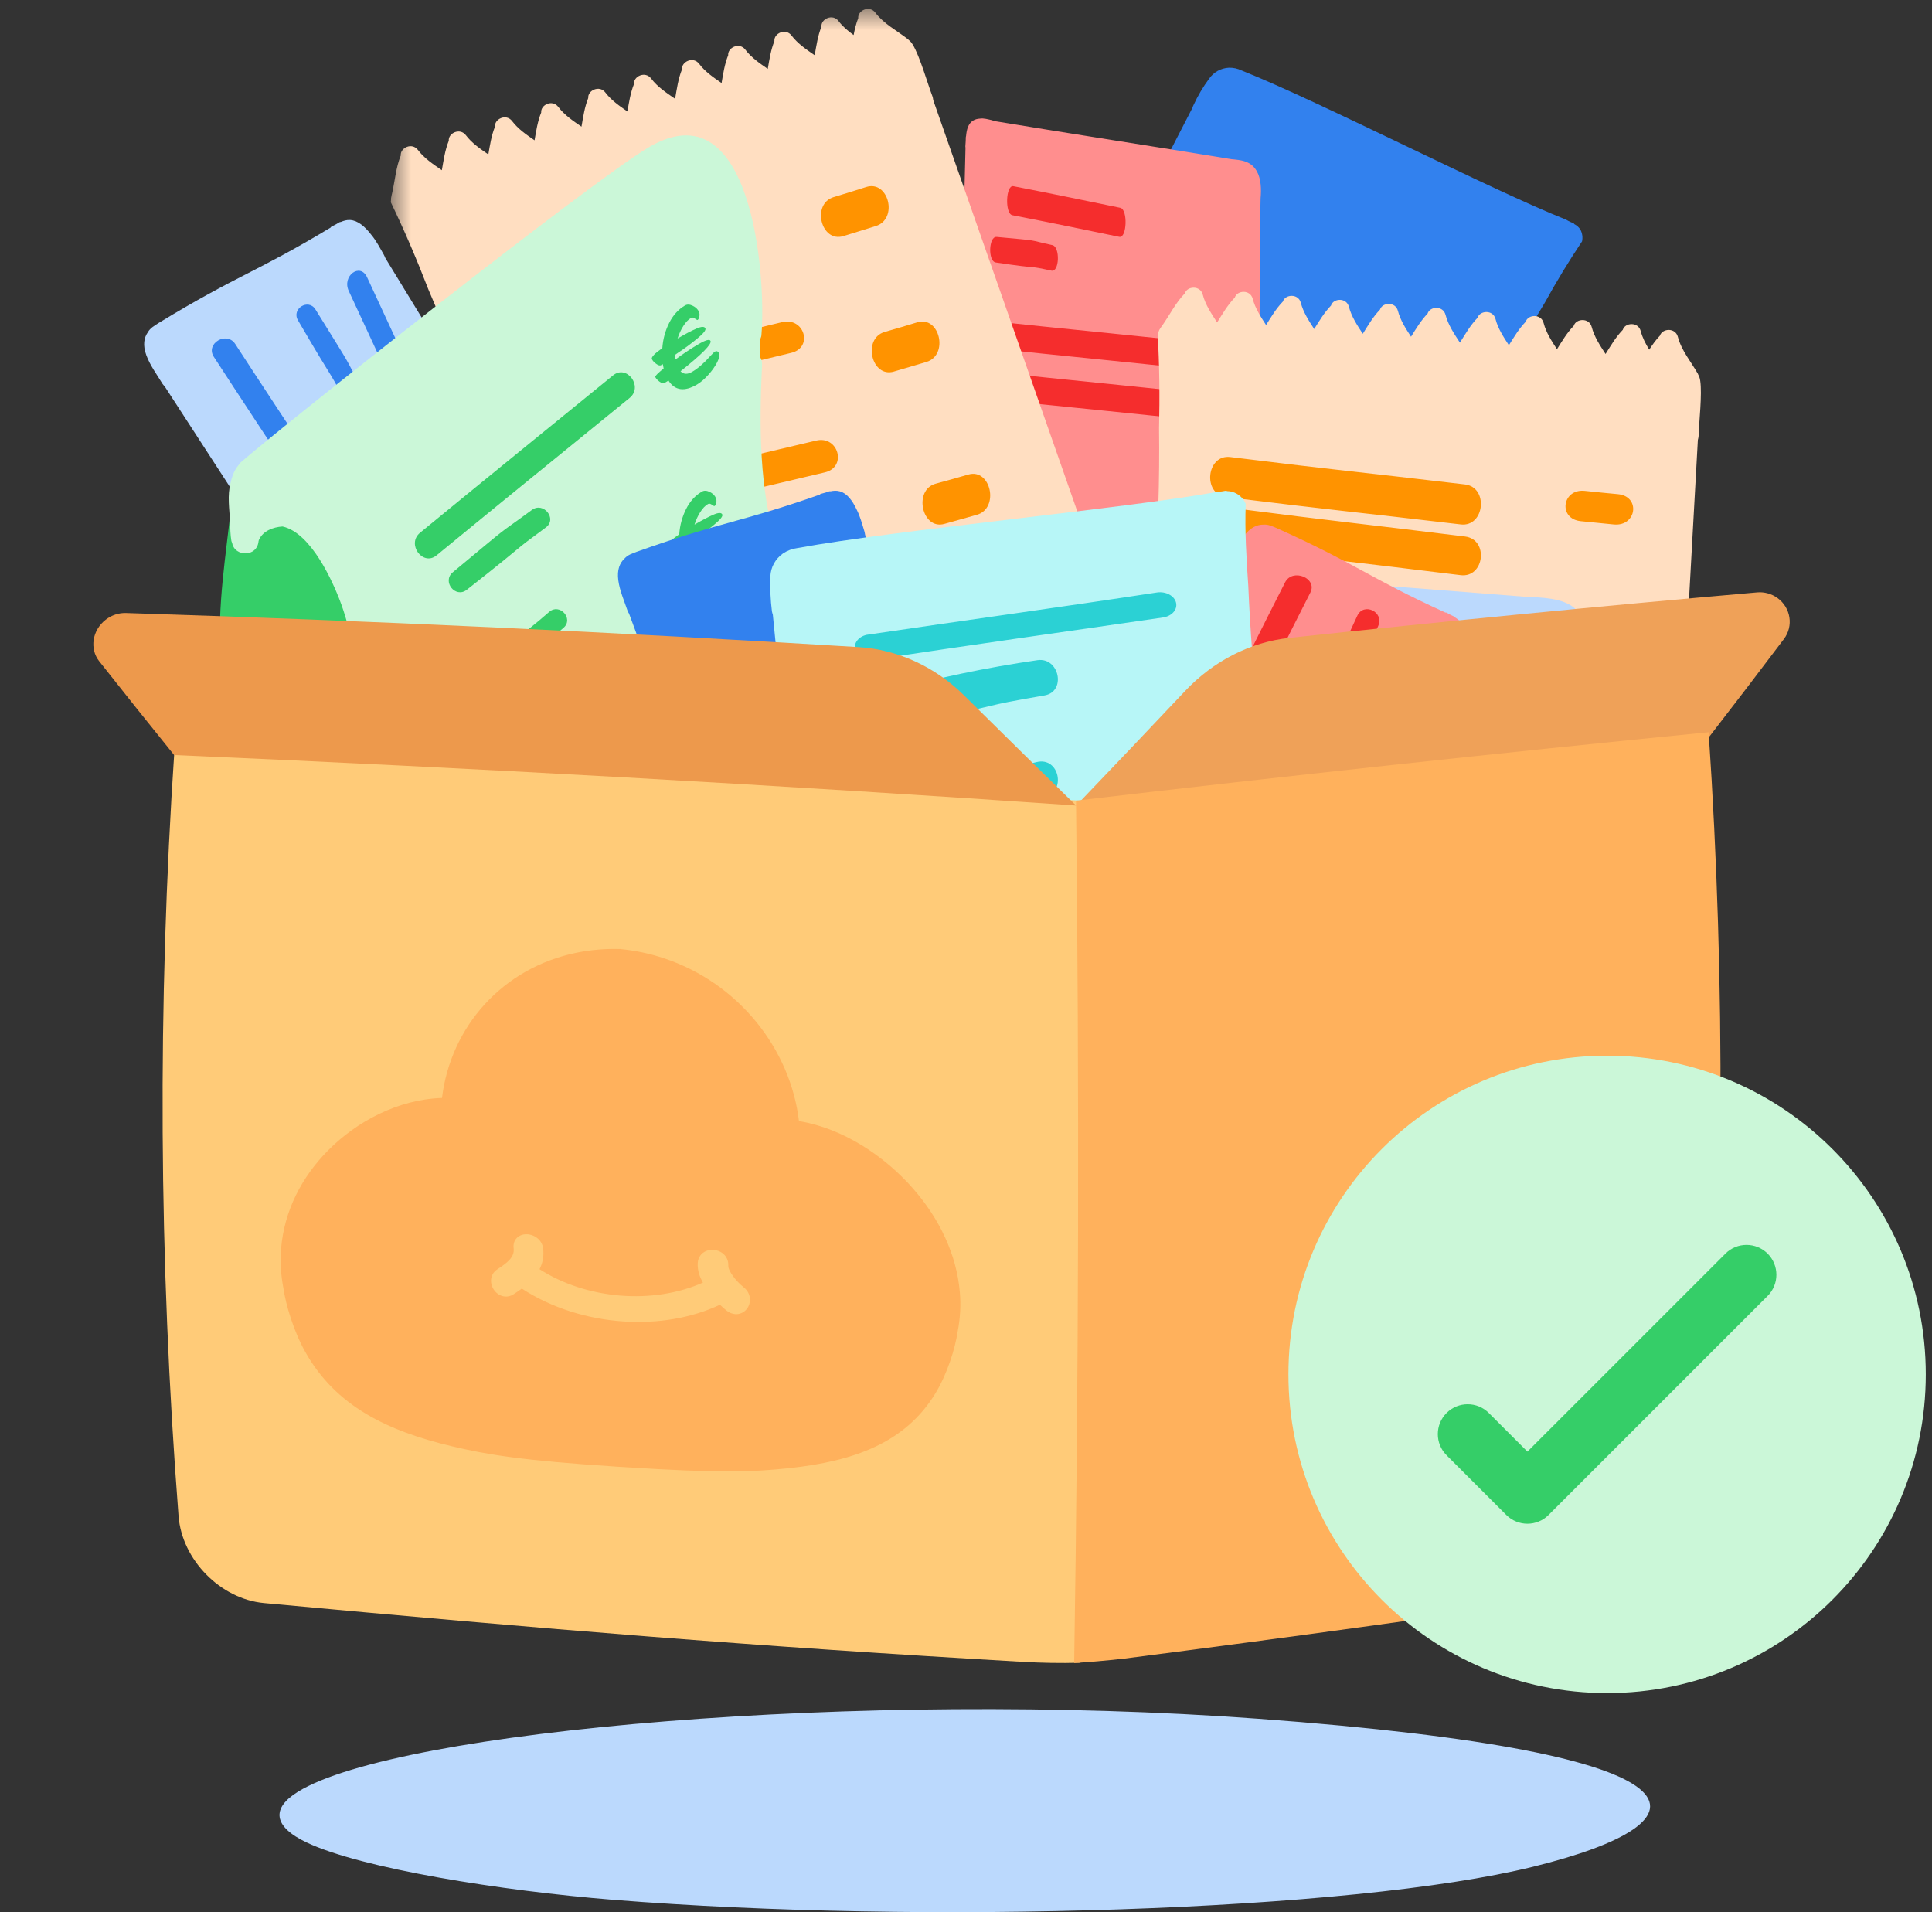 <svg xmlns="http://www.w3.org/2000/svg" xmlns:xlink="http://www.w3.org/1999/xlink" width="97" height="96" viewBox="0 0 97 96">
    <rect x="0" y="0" width="97" height="96" fill="#333333" stroke="none"/>
    <defs>
        <path id="to8a9i91na" d="M0.489 0.448L38.222 0.448 38.222 43.586 0.489 43.586z"/>
    </defs>
    <g fill="none" fill-rule="evenodd">
        <g>
            <g>
                <g>
                    <g>
                        <path d="M0 0H96V96H0z" transform="translate(-590 -229) translate(440 197) translate(32 32) translate(118.688)"/>
                        <path fill="#BBD9FD" d="M14.71 92.502c2.737 1.3 9.758 2.427 15.412 2.88 15.44 1.235 37.024.588 46.164-1.663 9.216-2.267 9.627-5.707-13.806-7.43-19.95-1.467-43.23.586-48.208 3.664-1.336.824-1.26 1.743.438 2.55" transform="translate(-590 -229) translate(440 197) translate(32 32) translate(118.688)"/>
                        <g>
                            <path fill="#3281EE" d="M64.068 27.242c1.05-2.365 2.212-4.687 3.466-6.946.862-1.737 1.785-3.448 2.793-5.106.576-1.048 1.198-2.073 1.867-3.073.04-.196.014-.401-.079-.58-.074-.12-.18-.22-.308-.283l-.037-.044-.16-.067c-.072-.033-.143-.07-.211-.112C67.622 9.532 59.064 5.118 55.1 3.537c-.2-.098-.42-.145-.642-.138-.399.02-.765.224-.99.552-.306.414-.568.86-.783 1.326-.022.042-.04.087-.052.133-3.401 6.59-6.78 13.154-10.135 19.689-.025.043-.046.09-.06.14-.088.163-.176.327-.25.492-.227.38-.392.794-.487 1.226-.04.136-.065.276-.074.417 0 .555.407 1.026.958 1.113 3.87 1.533 12.83 4.653 16.61 6.139.4.25.904.274 1.327.06.349-.203.64-.49.848-.836.768-2.253 1.67-4.46 2.697-6.608" transform="translate(-590 -229) translate(440 197) translate(32 32) translate(118.688) translate(6.549)"/>
                            <path fill="#FF8E8E" d="M55.946 31.455c.118-4.625-.001-16.961.107-21.493.04-.457.029-.983-.189-1.366-.304-.537-.817-.56-1.282-.605V7.99c-4.069-.67-7.86-1.243-11.924-1.917-.03-.016-.061-.032-.094-.04-.198-.043-.4-.107-.595-.08-.265.013-.492.129-.61.427-.053.138-.078.29-.092.445-.004.023-.013.04-.014.067l-.005.19c-.005.09-.01.18-.018.268-.002.021.007.042.008.064-.125 4.46-.332 17.959-.457 22.717 0 .238-.017.482.041.72.059.321.195.602.462.753.265.15.551.143.827.189.028.005.053-.006.079-.013 4 .437 8 .872 12 1.303.03.004.055-.006.08-.011h.003c.1.017.201.031.3.038.26.039.51.036.724-.075.08-.026.158-.058.23-.11.335-.245.425-.893.419-1.47" transform="translate(-590 -229) translate(440 197) translate(32 32) translate(118.688) translate(6.549)"/>
                            <path fill="#F52D2D" d="M45.597 12.306c-1.358-.294-.476-.195-2.797-.411-.398-.037-.445 1.222-.042 1.283 2.43.364 1.437.118 2.796.41.4.087.443-1.196.043-1.282M49.01 10.433c-1.79-.366-3.579-.74-5.369-1.085-.384-.074-.433 1.384-.05 1.457 1.791.345 3.58.718 5.37 1.086.383.078.433-1.38.049-1.458M54.07 17.325c-1.99-.253-9.26-.949-11.25-1.182-.428-.051-.469 1.312-.041 1.361 1.991.234 9.26.93 11.251 1.185.427.054.468-1.309.04-1.364M54.07 19.874c-1.99-.253-9.26-.95-11.25-1.182-.428-.052-.469 1.312-.041 1.361 1.991.234 9.26.93 11.251 1.184.427.055.468-1.308.04-1.363" transform="translate(-590 -229) translate(440 197) translate(32 32) translate(118.688) translate(6.549)"/>
                            <g transform="translate(-590 -229) translate(440 197) translate(32 32) translate(118.688) translate(6.549) translate(11.894)">
                                <mask id="2hl83vrlnb" fill="#fff">
                                    <use xlink:href="#to8a9i91na"/>
                                </mask>
                                <path fill="#FFDEC1" d="M26.492 2.006c-.01-.008-.013-.017-.022-.026-.554-.437-1.221-.775-1.652-1.344-.298-.395-.896-.105-.86.278-.111.274-.176.559-.231.846-.28-.204-.545-.424-.754-.7-.298-.395-.897-.106-.861.277-.186.462-.253.95-.34 1.436-.422-.292-.853-.581-1.162-.989-.298-.395-.897-.106-.86.277-.183.45-.251.924-.334 1.396-.41-.282-.826-.567-1.125-.963-.299-.395-.897-.105-.862.278-.181.45-.25.923-.332 1.396-.412-.284-.827-.567-1.126-.964-.298-.394-.897-.105-.861.277-.192.477-.258.979-.347 1.478-.436-.301-.884-.596-1.202-1.017-.3-.395-.897-.107-.862.277-.178.444-.248.91-.329 1.376-.404-.279-.81-.56-1.106-.95-.298-.394-.897-.105-.862.277-.186.463-.253.951-.339 1.436-.423-.291-.854-.58-1.162-.988-.298-.396-.897-.107-.86.277-.182.45-.252.923-.334 1.396-.411-.283-.826-.568-1.126-.964-.298-.394-.897-.105-.86.278-.182.45-.252.924-.334 1.396-.41-.283-.826-.567-1.126-.963-.298-.395-.896-.107-.86.277-.193.476-.259.978-.348 1.478-.435-.3-.884-.597-1.201-1.017-.3-.395-.897-.106-.862.277-.245.607-.29 1.257-.434 1.89-.015.05-.026.103-.034.157-.005.018-.007.037-.012.055-.014.05-.011.093-.01.137 0 .039-.011.07-.01.11.692 1.434 1.314 2.892 1.884 4.37 1.02 2.367 1.922 4.773 2.735 7.211 1.227 3.2 2.323 6.449 3.265 9.75.742 2.596 1.517 5.352 2.145 8.098.263 1.152.089 1.92.544 2.284.509.487 1.14.887 1.511 1.494.259.42.883.19.885-.195.194-.371.306-.768.416-1.166l.23-.054c.325.276.638.564.86.924.258.422.883.191.885-.193.2-.386.315-.8.428-1.214l.212-.046c.338.287.669.582.899.958.258.42.881.19.884-.195.205-.393.319-.813.435-1.235l.143-.03c.344.29.682.59.917.972.258.421.881.19.884-.194.207-.395.32-.82.437-1.245.045-.01.088-.019.133-.027.347.293.688.594.925.98.258.42.882.19.884-.195.207-.397.321-.823.438-1.25l.22-.045c.348.294.692.596.929.983.258.42.882.19.884-.195.207-.398.322-.825.44-1.253l.1-.02c.35.296.693.597.93.986.258.42.883.189.884-.195.21-.4.323-.828.442-1.257l.163-.034c.35.297.696.6.935.99.258.42.882.19.884-.196.21-.403.325-.835.444-1.267l.106-.023c.354.3.704.605.945.998.258.42.882.19.884-.195.214-.409.329-.849.45-1.287l.082-.019c.36.304.717.614.962 1.013.259.422.883.191.884-.194.221-.422.336-.876.461-1.33l.125-.028c.374.315.748.632 1.003 1.046.258.422.882.191.883-.194.338-.647.427-1.37.686-2.046.037-.098.032-.184.01-.26v-.016c-.223-.987-1.381-4.915-1.677-5.76-2.932-8.378-5.867-16.755-8.805-25.132-.01-.061-.013-.122-.038-.187-.242-.631-.633-2.017-.99-2.6-.072-.12-.14-.187-.203-.233" mask="url(#2hl83vrlnb)"/>
                            </g>
                            <path fill="#FF9300" d="M18.963 15.26c5.227-1.251 5.767-1.42 10.987-2.693 1.119-.273.632-1.762-.488-1.49-5.22 1.274-5.76 1.443-10.986 2.693-1.12.268-.634 1.758.487 1.49M21.496 20.36c5.23-1.228 5.77-1.396 10.993-2.646 1.12-.267.658-1.81-.462-1.541-5.223 1.25-5.764 1.417-10.993 2.645-1.121.263-.659 1.804.462 1.541M23.18 26.308c5.232-1.201 5.773-1.368 11-2.594 1.12-.262.682-1.86-.439-1.596-5.225 1.226-5.767 1.392-10.999 2.594-1.122.258-.684 1.854.438 1.596M24.864 30.563c5.234-.94 5.777-1.072 11.005-2.031 1.12-.206.708-1.53-.414-1.324-5.227.96-5.77 1.09-11.005 2.03-1.122.203-.708 1.527.414 1.325M27.397 35.662c5.237-.917 5.781-1.047 11.01-1.984 1.122-.201.734-1.576-.387-1.375-5.232.938-5.775 1.068-11.011 1.985-1.123.197-.735 1.571.388 1.374M35.114 11.852c.812-.254 1.032-.316 1.628-.505 1.126-.359.636-2.317-.49-1.958-.737.235-.81.258-1.63.505-1.13.342-.636 2.31.492 1.958M37.646 18.652c.814-.242 1.035-.3 1.633-.482 1.129-.342.667-2.333-.463-1.989-.74.225-.812.246-1.633.482-1.133.326-.668 2.326.463 1.99M40.179 26.302c.815-.23 1.037-.286 1.636-.458 1.132-.327.699-2.348-.434-2.02-.74.213-.815.234-1.637.458-1.136.309-.699 2.34.435 2.02M42.711 32.253c.818-.22 1.04-.271 1.641-.435 1.134-.31.729-2.362-.407-2.052-.742.204-.816.223-1.64.435-1.138.293-.73 2.355.406 2.052" transform="translate(-590 -229) translate(440 197) translate(32 32) translate(118.688) translate(6.549)"/>
                            <path fill="#BBD9FD" d="M17.352 41.268c3.896-2.374 3.427-2.34 7.237-4.678.417-.189.832-.498.89-1.058.082-.785-.5-1.622-1.005-2.392-4.206-6.896-8.168-13.294-12.363-20.183-.024-.057-.047-.116-.08-.174-.195-.34-.379-.7-.629-.998-.319-.416-.678-.717-1.057-.74-.176-.01-.327.036-.47.098-.024.006-.049.001-.071.015l-.16.097c-.08.042-.158.084-.238.12-.02.008-.028.033-.043.05-3.772 2.27-4.629 2.354-8.64 4.791-.196.132-.413.24-.538.465-.193.272-.263.646-.073 1.159.187.506.527.963.811 1.43.03.048.067.081.103.12 4.315 6.656 8.632 13.31 12.952 19.963.034.052.07.085.105.124l.002.004c.103.17.209.34.319.503.272.437.567.838.906 1.118.115.114.232.221.358.307.59.403 1.222.187 1.684-.141" transform="translate(-590 -229) translate(440 197) translate(32 32) translate(118.688) translate(6.549)"/>
                            <path fill="#3281EE" d="M10.974 19.588c-1.092-2.013-.322-.75-2.373-4.054-.352-.567-1.218-.037-.877.547 2.06 3.527 1.281 2.04 2.374 4.053.322.592 1.198.047.876-.546M16.064 24.472c-1.62-3.52-3.237-7.044-4.871-10.553-.35-.753-1.27-.065-.92.688 1.635 3.51 3.251 7.032 4.872 10.553.347.754 1.267.067.92-.688M16.043 34.759C14.047 31.642 6.588 20.38 4.576 17.273c-.432-.667-1.51-.027-1.078.64C5.51 21.02 12.97 32.28 14.965 35.398c.428.668 1.506.028 1.078-.64" transform="translate(-590 -229) translate(440 197) translate(32 32) translate(118.688) translate(6.549)"/>
                            <path fill="#FFDEC1" d="M78.026 18.811c-.006-.011-.005-.02-.01-.032-.345-.613-.832-1.176-1.012-1.866-.124-.48-.787-.432-.902-.062-.207.215-.375.456-.537.703-.18-.295-.34-.599-.427-.934-.125-.478-.788-.432-.901-.061-.35.362-.6.791-.864 1.212-.279-.43-.566-.86-.695-1.355-.124-.478-.789-.432-.902-.061-.34.351-.585.767-.842 1.177-.271-.416-.546-.836-.671-1.317-.125-.478-.788-.432-.902-.06-.34.35-.585.767-.841 1.176-.272-.417-.548-.836-.672-1.317-.124-.478-.788-.432-.902-.06-.36.37-.612.815-.885 1.246-.288-.442-.589-.884-.722-1.394-.125-.479-.788-.433-.902-.062-.334.347-.578.756-.83 1.16-.267-.411-.535-.824-.659-1.297-.124-.478-.787-.432-.901-.062-.35.362-.599.791-.863 1.212-.28-.43-.567-.86-.696-1.354-.125-.479-.788-.433-.9-.062-.34.352-.587.768-.843 1.178-.271-.418-.546-.838-.672-1.317-.124-.479-.788-.433-.901-.062-.34.352-.586.767-.843 1.177-.27-.416-.545-.835-.671-1.316-.124-.479-.787-.432-.9-.062-.36.372-.614.815-.888 1.248-.287-.443-.588-.885-.72-1.395-.125-.48-.788-.432-.902-.062-.46.475-.749 1.064-1.124 1.6-.034.04-.063.086-.092.133-.012.015-.021.032-.033.047-.031.041-.045.083-.06.125-.016.034-.038.06-.054.098.091 1.594.109 3.184.07 4.771.034 2.586-.053 5.165-.235 7.739-.091 3.438-.322 6.873-.715 10.3-.31 2.694-.648 5.552-1.12 8.344-.197 1.17-.652 1.821-.37 2.33.282.643.712 1.25.823 1.955.078.488.743.505.891.147.322-.273.577-.602.831-.933.077.012.154.025.234.036.193.378.374.763.44 1.182.078.489.743.506.892.148.333-.285.597-.627.86-.972l.214.037c.202.392.394.791.463 1.226.077.488.742.506.891.148.34-.29.606-.64.875-.99l.144.026c.207.399.404.804.474 1.247.078.488.742.506.891.148.343-.292.61-.645.88-.998l.133.024c.21.402.41.81.48 1.257.078.487.742.505.891.148.344-.293.613-.648.883-1.002l.222.04c.208.403.41.813.481 1.261.078.488.742.505.892.148.343-.293.613-.65.885-1.004.033.006.067.011.1.018.21.405.412.814.483 1.264.077.489.742.506.891.148.346-.294.616-.651.889-1.007l.164.029c.21.407.413.818.485 1.27.078.487.742.505.89.147.35-.297.62-.657.896-1.016l.107.018c.213.41.419.825.491 1.281.077.488.742.506.891.148.354-.302.629-.67.908-1.034l.083.014c.216.418.428.84.502 1.302.077.49.742.507.891.148.365-.311.645-.692.934-1.067l.126.02c.225.432.45.867.526 1.347.077.488.742.506.891.147.56-.476.918-1.117 1.416-1.651.072-.077.1-.158.11-.239.001-.005.004-.008.005-.014.173-1.002.606-5.095.656-5.99.5-8.899.994-17.797 1.487-26.695.014-.062.034-.119.036-.189.018-.679.188-2.115.081-2.792-.021-.137-.057-.225-.098-.292" transform="translate(-590 -229) translate(440 197) translate(32 32) translate(118.688) translate(6.549)"/>
                            <path fill="#FF9300" d="M54.323 24.954c5.59.69 6.186.715 11.78 1.375 1.2.142 1.41-1.867.21-2.009-5.593-.66-6.189-.684-11.78-1.374-1.198-.148-1.41 1.86-.21 2.008M54.315 27.436c5.59.72 6.185.748 11.779 1.44 1.199.149 1.427-1.792.227-1.94-5.593-.692-6.19-.72-11.778-1.44-1.199-.156-1.426 1.786-.228 1.94M54.308 31.622c5.588.749 6.184.78 11.776 1.502 1.199.154 1.444-1.723.244-1.878-5.591-.72-6.187-.753-11.775-1.502-1.198-.16-1.444 1.718-.245 1.878M54.3 34.111c5.587.776 6.184.813 11.774 1.56 1.199.16 1.462-1.657.262-1.818-5.591-.748-6.187-.784-11.774-1.56-1.198-.165-1.46 1.653-.261 1.818M53.444 39.154c5.584.8 6.182.84 11.771 1.614 1.198.165 1.478-1.597.279-1.762-5.59-.773-6.186-.814-11.772-1.614-1.197-.17-1.476 1.591-.278 1.762M53.436 42.5c5.584.823 6.181.868 11.77 1.665 1.197.17 1.494-1.538.295-1.709-5.589-.797-6.185-.842-11.769-1.665-1.197-.175-1.493 1.533-.296 1.71M53.43 45.85c5.58.844 6.18.892 11.765 1.712 1.198.176 1.512-1.483.313-1.658-5.587-.82-6.184-.87-11.766-1.713-1.197-.181-1.51 1.478-.313 1.658M72.13 26.166c.828.08 1.051.108 1.66.165 1.15.107 1.353-1.415.203-1.522-.753-.071-.828-.078-1.66-.165-1.15-.121-1.353 1.409-.202 1.522M71.268 32.942c.827.09 1.049.12 1.658.184 1.149.12 1.38-1.378.23-1.5-.753-.079-.828-.087-1.658-.184-1.147-.133-1.379 1.373-.23 1.5M71.255 41.416c.825.1 1.048.133 1.656.204 1.147.134 1.406-1.343.257-1.477-.75-.088-.826-.097-1.655-.204-1.146-.147-1.405 1.338-.258 1.477M69.543 48.193c.825.108 1.047.143 1.654.221 1.145.148 1.432-1.307.286-1.454-.751-.097-.826-.106-1.654-.222-1.144-.16-1.432 1.302-.286 1.455" transform="translate(-590 -229) translate(440 197) translate(32 32) translate(118.688) translate(6.549)"/>
                            <path fill="#35CE68" d="M4.798 60.319c.812-.025 1.548-.315 2.193-.768.091-.025.181-.073.267-.153 4.805-4.536 10.665-8.134 15.09-13.074.303-.34.19-.784-.067-1.029.25-.895 1.468-1.91 1.502-3.057.08-2.63-.999-5.46-1.75-7.936-.797-2.625-1.484-5.28-2.62-7.79-1.304-2.88-2.992-5.468-3.589-8.624-.064-.34-.317-.496-.586-.516-.191-.348-.638-.551-.997-.192-2.817 2.81-6.523 4.787-9.493 7.477-.134.067-.24.178-.3.337-.021.045-.032.09-.042.135-.002.014-.01.023-.012.036l-.005.055c-.002.024-.01.046-.008.07-.268 2.581-.726 5.148-.537 7.752.25 3.443 1.292 6.786 2.295 10.073 1.034 3.386 2.543 7.175 2.368 10.76-.05 1.028-.343 2.135-.893 3.017-.348.56-.949 1.056-1.64 1.386-.824.393-1.776.55-2.576.289" transform="translate(-590 -229) translate(440 197) translate(32 32) translate(118.688) translate(6.549)"/>
                            <path fill="#CBF7D8" d="M25.292 7.42C22.312 9.21 6.807 21.491 4.829 23.23c-.003.001-.01.02-.019.04-.252.265-.382.578-.463.942-.186.67-.059 1.342-.032 2.032 0 .005.003.008.003.013.004.301.012.6.062.899.007.042.028.068.04.106.118.693 1.247.723 1.323-.084.002-.024.011-.044.016-.066.007-.012.015-.023.02-.036.196-.415.682-.613 1.17-.643 1.47.321 2.559 2.897 2.844 3.628.599 1.53.834 3.16 1.12 4.774.265 2.27.352 4.538.546 6.436.2 1.944.323 4.637.865 7.104.133 1.778.282 3.557.482 5.328.315.931.676 1.834 1.093 2.696 1.91 3.937 6.286 7.053 8.766 2.549 5.062-5.121 10.243-10.114 15.541-14.98.128-.01.257-.047.379-.158.607-.545 1.213-1.09 1.82-1.633.035-.031.05-.067.075-.1.246-.17.395-.475.228-.827l-3.1-6.48c-.11-.227-.287-.33-.474-.357-.047-.077-.114-.148-.203-.21-5.725-3.912-6.225-9.391-5.908-15.902.008-.146-.033-.263-.09-.365l.008-.932c.02-.056.045-.107.05-.174.253-2.972-.477-12.547-5.7-9.41" transform="translate(-590 -229) translate(440 197) translate(32 32) translate(118.688) translate(6.549)"/>
                            <path fill="#35CE68" d="M24.602 58.62c1.012-1.123 2.03-2.238 3.053-3.348 3.782-4.104 7.634-8.127 11.556-12.07.12-.01.24-.048.355-.162l1.712-1.68c.032-.033.045-.07.07-.104.23-.176.371-.489.213-.85l-2.914-6.67c-.102-.234-.268-.34-.445-.367-.044-.08-.107-.154-.19-.215-.673-.505-8.62 8.275-13.992 13.601-.648.64.23 5.36.582 11.864" transform="translate(-590 -229) translate(440 197) translate(32 32) translate(118.688) translate(6.549)"/>
                            <path fill="#C2F0D1" d="M48 39.753c-.074-.083-.155-.14-.239-.177-.165-.249-.46-.388-.795-.182-4.243 2.606-3.766-5.455-4.471-7.02-.53-1.174-1.522-2.019-2.91-1.735-1.228.254-2.003 1.38-2.819 2.21-1.785 1.817-3.618 3.59-5.405 5.406-2.722 2.767-5.678 5.38-8.247 8.28-.093.105-.128.211-.14.314-.165.183.305.083.183.28-.149.24 2.443-.486 2.72-.585.275-.1.524-.122.747-.08.212.04.4.134.57.272.921.748 1.296 2.754 1.637 4.003.001.054-.005.105.013.165.71 2.394 1.958 7.117 4.715 8.49.508.253 3.55-.127 4.036-1.216 2.572-3.924 6.057-7.532 8.857-11.306 2.135-2.877 4.25-4.035 1.547-7.119" transform="translate(-590 -229) translate(440 197) translate(32 32) translate(118.688) translate(6.549)"/>
                            <path fill="#E1FFE8" d="M49.574 35.285c-1.457 3.333-4.794 6.39-7.198 9.024-2.119 2.321-4.355 4.562-6.312 7.027-.291.368-.1.749.22.925.02.037.028.078.058.114.483.611.482 1.482.604 2.222.118.715.363 1.47.14 2.187-.047.15-.033.282.003.402-.38.378-.77.745-1.173 1.09-.664.567.225 1.595.89 1.027 3.192-2.727 5.62-6.514 8.359-9.69 1.946-2.255 4.302-4.406 6.038-6.903.663-.612 1.21-1.277 1.313-2.01.131-.131.202-.32.124-.567-.523-1.667-1.16-3.31-1.824-4.924-.244-.593-1.024-.425-1.242.076" transform="translate(-590 -229) translate(440 197) translate(32 32) translate(118.688) translate(6.549)"/>
                            <path fill="#E1FFE8" d="M35.361 52.992c.598 1.228.885 2.443.661 3.795-.34 2.068-2.427 2.744-3.886 1.206-1.68-1.773-2.448-4.333-3.12-6.604-.007-.046-.002-.09-.019-.137-.659-1.913-.297-4.01-2.445-5.07-1.3-.64-2.808-.217-3.836.73-3.638 3.347 2.439 8.962-2.073 12.199-.699.502.195 1.491.891.991 2.192-1.572 2.522-3.651 2.114-6.152-.296-1.81-1.577-4.837.149-6.223 2.693-2.162 3.31 1.665 3.843 3.621.002.054-.004.104.014.164.834 2.813 2.415 8.873 6.348 8.806 4.096-.07 3.8-5.383 2.572-7.904-.374-.766-1.587-.189-1.213.578" transform="translate(-590 -229) translate(440 197) translate(32 32) translate(118.688) translate(6.549)"/>
                            <path fill="#35CE68" d="M19.56 34.112c-1.212 1.122-1.16 1.14-2.384 2.243-.509.456.141 1.357.647.9 1.225-1.102 1.173-1.12 2.385-2.242.503-.466-.146-1.366-.648-.9M20.333 30.723c-1.26 1.113-2.692 2.119-4.002 3.188-.538.44.187 1.233.727.791 1.31-1.069 2.743-2.074 4.002-3.186.52-.46-.204-1.254-.727-.793M23.531 38.37c-2.149 1.588-2.878 1.968-6.34 4.847-.595.494.271 1.295.888.81 3.73-2.936 4.191-3.26 6.34-4.848.634-.466-.254-1.276-.888-.808M23.628 42.611c-1.96 1.505-.749.476-3.907 3.205-.541.468.249 1.227.81.767 3.403-2.782 1.947-1.7 3.908-3.205.577-.442-.232-1.21-.81-.767M19.467 25.602c-1.984 1.46-.75.452-3.97 3.129-.554.459.13 1.327.703.879 3.455-2.717 1.986-1.67 3.97-3.13.584-.428-.119-1.308-.703-.878M23.544 18.844c-3.233 2.632-6.471 5.257-9.692 7.904-.69.568.142 1.7.832 1.132 3.222-2.648 6.46-5.273 9.692-7.904.694-.565-.138-1.697-.832-1.132M26.082 18.498c-.006-.012-.019-.084-.04-.216l-.086.05c-.058.035-.14.013-.249-.067-.11-.08-.18-.159-.215-.238-.04-.095.134-.279.524-.55.033-.452.147-.874.343-1.262.195-.39.46-.683.794-.878.108-.064.24-.06.392.015.152.073.257.177.314.31.027.064.033.14.017.228s-.046.146-.09.173c-.014.007-.058-.016-.133-.069-.076-.054-.14-.065-.195-.032-.138.08-.266.214-.384.4-.12.186-.216.397-.292.631.395-.23.715-.398.962-.502.246-.105.391-.106.435-.005.038.09-.109.268-.44.537-.332.27-.63.49-.895.66-.11.08-.179.129-.208.145 0 .045.005.123.017.235.421-.31.812-.57 1.176-.782.362-.213.565-.267.608-.166.07.162-.432.67-1.506 1.523.153.157.345.167.58.03.294-.172.602-.439.92-.8.109-.12.186-.192.23-.217.042-.025.084-.028.121-.009.04.02.068.052.086.095.04.092.008.24-.096.447-.104.205-.252.416-.445.632-.192.215-.383.378-.572.489-.631.37-1.109.303-1.43-.2-.04.028-.11.07-.209.128-.052.03-.131.006-.24-.073-.109-.08-.18-.157-.212-.233-.02-.044.12-.187.418-.429M26.93 27.843c-.005-.012-.018-.084-.038-.215l-.086.05c-.058.035-.142.011-.25-.068-.108-.08-.18-.159-.214-.238-.04-.095.133-.278.523-.55.033-.451.148-.873.343-1.263.196-.389.46-.683.794-.877.109-.064.24-.059.392.014.152.075.257.178.315.31.027.064.032.14.016.229-.016.088-.046.146-.091.172-.013.008-.057-.015-.132-.068-.076-.054-.14-.065-.195-.032-.138.08-.266.213-.384.4-.12.186-.216.397-.291.632.394-.231.715-.398.961-.503.246-.105.39-.106.435-.004.038.089-.11.267-.44.537-.333.27-.63.489-.895.659-.109.08-.179.129-.208.146 0 .044.005.122.017.234.421-.31.813-.57 1.175-.783.363-.212.566-.266.61-.165.069.162-.433.67-1.506 1.524.152.156.345.167.58.03.293-.173.601-.44.919-.8.11-.12.186-.192.229-.217.043-.026.084-.029.122-.01.038.02.068.052.087.095.04.093.007.241-.097.447-.104.205-.253.416-.445.632-.192.215-.383.379-.572.489-.632.37-1.108.303-1.43-.2-.04.028-.11.071-.209.129-.05.03-.131.006-.24-.073-.108-.08-.18-.158-.211-.234-.02-.044.119-.187.417-.429M29.48 34.64c-.007-.013-.019-.085-.04-.216l-.086.051c-.058.034-.14.011-.25-.07-.108-.078-.18-.157-.213-.236-.041-.095.132-.279.522-.55.034-.452.148-.873.344-1.263.196-.39.46-.683.794-.878.11-.064.24-.059.392.014.152.075.256.179.315.312.026.063.032.139.016.227-.016.089-.046.146-.091.173-.013.007-.057-.016-.132-.069-.076-.053-.14-.064-.196-.032-.137.081-.265.214-.383.4-.119.187-.216.398-.292.632.395-.23.715-.398.962-.503.246-.104.39-.106.435-.004.038.09-.109.268-.44.538-.332.269-.63.488-.894.659-.11.08-.18.128-.21.145 0 .044.006.122.018.234.421-.309.813-.57 1.175-.782.362-.212.566-.267.61-.165.07.161-.433.669-1.507 1.523.152.156.345.167.58.03.295-.172.602-.439.92-.8.11-.12.186-.192.229-.217.044-.026.085-.029.122-.01.039.02.067.052.087.096.04.092.008.241-.097.446-.104.205-.253.416-.445.632-.192.216-.382.38-.572.49-.632.369-1.108.303-1.43-.2-.04.028-.11.07-.21.129-.05.03-.131.005-.24-.074-.108-.08-.179-.158-.211-.234-.02-.044.12-.187.417-.429" transform="translate(-590 -229) translate(440 197) translate(32 32) translate(118.688) translate(6.549)"/>
                            <path fill="#BBD9FD" d="M71.97 40.05c.229-4.354-.003-3.97.208-8.236.076-.43.055-.925-.366-1.285-.592-.505-1.59-.528-2.494-.57-7.912-.63-15.286-1.17-23.185-1.805-.06-.015-.12-.03-.185-.037-.385-.041-.778-.101-1.156-.075-.514.012-.957.12-1.184.4-.106.13-.153.274-.182.42-.007.022-.025.038-.026.063l-.01.18c-.01.084-.019.168-.035.25-.003.02.013.04.017.061-.244 4.198-.648 4.909-.89 9.387 0 .225-.032.454.08.677.114.303.378.567.899.71.514.14 1.071.134 1.607.177.055.005.103-.005.153-.012 7.778.412 15.556.82 23.334 1.227.06.003.107-.006.158-.011h.004c.196.016.391.03.584.036.505.036.993.034 1.407-.071.156-.024.307-.055.447-.104.652-.23.827-.84.815-1.383" transform="translate(-590 -229) translate(440 197) translate(32 32) translate(118.688) translate(6.549)"/>
                            <path fill="#3281EE" d="M52.184 32.695c-2.377-.293-.833-.195-4.894-.411-.696-.037-.78 1.223-.075 1.284 4.254.364 2.516.117 4.893.41.7.086.776-1.196.076-1.283M59.752 29.973c-3.834-.366-7.669-.74-11.505-1.085-.822-.074-.928 1.383-.105 1.457 3.836.345 7.67.718 11.505 1.086.821.078.928-1.38.105-1.458M67.384 36.866c-3.84-.254-17.858-.95-21.7-1.183-.823-.051-.901 1.312-.077 1.362 3.84.233 17.86.93 21.7 1.183.823.055.901-1.307.077-1.362M35.194 55.047c4.19-1.498 3.738-1.559 7.84-3.039.434-.099.892-.311 1.065-.837.243-.736-.131-1.655-.447-2.495-2.53-7.452-4.933-14.38-7.454-21.823-.01-.06-.02-.121-.038-.183-.113-.367-.212-.748-.385-1.083-.215-.463-.492-.824-.846-.92-.164-.046-.317-.033-.466-.002-.024.002-.046-.007-.07.002l-.173.06c-.083.024-.167.048-.25.068-.021.003-.033.027-.05.038-4.051 1.423-4.88 1.334-9.194 2.87-.212.086-.441.147-.607.337-.24.222-.385.566-.313 1.096.07.523.296 1.028.467 1.533.017.053.046.092.072.136 2.683 7.245 5.369 14.489 8.057 21.732.02.056.048.095.072.14l.002.003c.061.185.126.369.196.547.166.474.36.918.623 1.253.083.132.173.258.274.366.475.504 1.118.424 1.625.201" transform="translate(-590 -229) translate(440 197) translate(32 32) translate(118.688) translate(6.549)"/>
                            <path fill="#3281EE" d="M33.098 33.235c-.885-2.38-.218-.866-2.013-4.835-.308-.68-1.597-.324-1.309.372 1.744 4.205 1.129 2.455 2.015 4.835.26.7 1.569.33 1.307-.372M37.35 39.125c-1.042-3.56-2.077-7.123-3.134-10.677-.226-.762-1.278-.372-1.052.391 1.057 3.555 2.093 7.117 3.134 10.677.223.764 1.275.372 1.052-.391M34.789 48.484c-1.37-3.415-6.58-15.803-7.97-19.212-.297-.731-1.586-.33-1.288.402 1.389 3.41 6.6 15.797 7.969 19.213.293.732 1.582.33 1.289-.403" transform="translate(-590 -229) translate(440 197) translate(32 32) translate(118.688) translate(6.549)"/>
                            <path fill="#FF8E8E" d="M45.18 53.473c3.993 1.794 3.717 1.44 7.634 3.186.376.227.846.388 1.333.127.684-.366 1.06-1.287 1.423-2.111 3.41-7.126 6.544-13.785 9.954-20.898.035-.05.07-.101.1-.159.175-.342.372-.686.483-1.048.172-.482.228-.933.046-1.245-.084-.145-.2-.242-.327-.321-.018-.016-.027-.038-.05-.048-.058-.025-.108-.05-.165-.075-.075-.04-.15-.079-.222-.123-.018-.011-.042-.003-.063-.006-3.84-1.753-4.363-2.388-8.467-4.24-.211-.082-.414-.196-.663-.173-.324-.003-.665.146-.984.58-.315.425-.508.946-.74 1.427-.023.05-.03.099-.043.148-3.157 7.08-6.313 14.163-9.465 21.246-.024.055-.032.102-.046.152l-.001.003c-.086.176-.168.353-.243.53-.214.456-.385.91-.434 1.333-.034.154-.059.306-.063.453-.016.691.492 1.074 1.004 1.262" transform="translate(-590 -229) translate(440 197) translate(32 32) translate(118.688) translate(6.549)"/>
                            <path fill="#F52D2D" d="M59.741 36.21c1.159-2.298.484-.775 2.223-4.796.299-.69-.733-1.19-1.055-.5-1.938 4.166-1.064 2.497-2.223 4.795-.34.676.714 1.178 1.055.5" transform="translate(-590 -229) translate(440 197) translate(32 32) translate(118.688) translate(6.549)"/>
                            <path fill="#FF8E8E" d="M59.605 42.97c1.355-3.535 2.716-7.066 4.057-10.608.288-.76-.642-1.33-.93-.57-1.341 3.543-2.701 7.074-4.057 10.608-.29.758.64 1.328.93.57" transform="translate(-590 -229) translate(440 197) translate(32 32) translate(118.688) translate(6.549)"/>
                            <path fill="#F52D2D" d="M48.912 48.925c1.748-3.379 7.91-15.788 9.64-19.175.371-.725-.897-1.24-1.268-.514-1.73 3.386-7.892 15.795-9.64 19.174-.375.724.893 1.24 1.268.515" transform="translate(-590 -229) translate(440 197) translate(32 32) translate(118.688) translate(6.549)"/>
                            <path fill="#B7F6F7" d="M57.007 44.883c-.493-2.936-.785-5.862-1.06-8.84-.249-2.218-.419-4.429-.511-6.633-.094-1.362-.18-2.744-.129-4.11-.084-.212-.24-.39-.442-.506-.146-.088-.313-.136-.485-.138l-.066-.019-.202.034-.286.033c-4.67.842-16.044 1.897-21.024 2.811-.263.034-.514.128-.731.274-.38.27-.612.69-.63 1.144-.021.587.005 1.175.078 1.76.01.055.026.109.045.162.824 8.457 1.685 16.886 2.582 25.288-.02.063.026.11.032.17.018.212.036.424.065.64.022.504.131 1.002.323 1.472.042.158.104.31.183.455.359.533 1.069.735 1.673.478 4.849-.917 15.794-3.453 20.52-4.358.564 0 1.084-.29 1.362-.762.22-.41.327-.865.314-1.325-.697-2.645-1.236-5.326-1.611-8.03" transform="translate(-590 -229) translate(440 197) translate(32 32) translate(118.688) translate(6.549)"/>
                            <path fill="#2BD1D4" d="M44.81 38.26c-2.738.66-5.592.992-8.413 1.573-.488.104-.8.586-.696 1.076.104.49.583.803 1.072.7 2.795-.496 5.7-.96 8.412-1.573 1.14-.272.768-2.059-.376-1.776M44.859 33.142c-2.574.372-5.122.906-7.633 1.6-.469.098-.773.575-.677 1.064.094.49.552.806 1.021.707 6.644-1.377 3.896-.946 7.633-1.6 1.105-.186.75-1.92-.344-1.771M50.85 29.746c-4.871.744-9.723 1.408-14.583 2.127-.439.105-.684.466-.548.806.115.289.472.476.86.452 4.859-.747 9.715-1.42 14.572-2.13.447-.064.741-.398.658-.744-.083-.347-.513-.577-.96-.511" transform="translate(-590 -229) translate(440 197) translate(32 32) translate(118.688) translate(6.549)"/>
                        </g>
                        <g>
                            <path fill="#FFCB78" d="M49.559 53.742c.432-14.376 5.324-28.498 5.03-42.921C37.75 9.612 20.91 8.646 4.07 7.924c-.857 12.76-.789 25.58.207 38.459.173 2.2 2.108 4.158 4.282 4.362 14.35 1.33 24.414 2.163 38.238 2.96.845.042 1.688.065 2.762.037" transform="translate(-590 -229) translate(440 197) translate(32 32) translate(118.688) translate(4 29.735)"/>
                            <path fill="#ED994C" d="M4.054 8.171C2.774 6.588 1.52 5.018.29 3.458c-.491-.624-.346-1.55.32-2.073.296-.233.661-.355 1.024-.344 12.268.387 24.534.958 36.801 1.713 1.955.12 3.836.99 5.298 2.438 1.851 1.834 3.722 3.673 5.606 5.514C34.244 9.668 19.15 8.823 4.054 8.171" transform="translate(-590 -229) translate(440 197) translate(32 32) translate(118.688) translate(4 29.735)"/>
                            <path fill="#FFB15C" d="M43.503 35.146c-.16-1.904-1.032-3.708-2.355-5.216-1.44-1.64-3.515-3.02-5.722-3.38-.43-3.622-3.028-6.934-6.78-8.177-.72-.239-1.45-.39-2.171-.46v-.002l-.01-.001h-.01c-.723-.021-1.45.034-2.171.18-3.752.755-6.35 3.73-6.78 7.297-2.208.071-4.284 1.182-5.722 2.635-1.324 1.337-2.195 3.027-2.356 4.912-.055.65-.016 1.313.108 1.967.13.902.534 2.225 1.115 3.254 1.523 2.705 4.119 3.952 7.333 4.715 1.775.421 3.46.715 8.316 1.03l.157.01h.02c.053.004.105.008.157.01 4.854.316 6.54.242 8.316.052 3.213-.346 5.81-1.256 7.333-3.763.58-.953.985-2.223 1.115-3.108.124-.638.162-1.297.107-1.955" transform="translate(-590 -229) translate(440 197) translate(32 32) translate(118.688) translate(4 29.735)"/>
                            <path fill="#FFCB78" d="M32.643 34.885c-.358-.278-.78-.82-.765-1.073.015-.261-.1-.5-.317-.65-.231-.162-.544-.197-.8-.089-.246.104-.401.327-.417.595-.022.37.093.695.26.989-2.506 1.114-5.837.848-8.204-.673.152-.296.232-.643.18-1.048-.06-.463-.504-.726-.882-.705-.397.022-.648.319-.598.705.057.445-.323.731-.828 1.06-.22.145-.334.392-.302.658.031.269.207.517.446.632.084.042.172.065.26.07.145.01.29-.028.419-.113.122-.08.267-.174.417-.285 1.494.974 3.306 1.534 5.122 1.65 1.692.11 3.387-.163 4.825-.84.105.103.215.203.34.3.135.105.285.162.433.172.215.013.422-.073.57-.254.236-.296.242-.788-.159-1.1" transform="translate(-590 -229) translate(440 197) translate(32 32) translate(118.688) translate(4 29.735)"/>
                            <path fill="#EFA158" d="M81.115 7.271c1.28-1.654 2.535-3.296 3.762-4.924.492-.651.346-1.57-.318-2.055-.297-.216-.662-.318-1.026-.286-7.828.686-15.657 1.447-23.486 2.284-1.955.208-3.812 1.157-5.234 2.665-1.801 1.91-3.627 3.83-5.473 5.757 10.59-1.242 21.183-2.389 31.775-3.44" transform="translate(-590 -229) translate(440 197) translate(32 32) translate(118.688) translate(4 29.735)"/>
                            <path fill="#FFB15C" d="M81.098 7.025C70.512 8.074 59.924 9.218 49.336 10.46c.167 14.407.135 28.84-.093 43.295.721-.041 1.545-.112 2.553-.226 8.271-1.063 16.542-2.199 24.814-3.43 2.174-.325 4.11-2.392 4.282-4.602.996-12.936 1.064-25.76.206-38.47" transform="translate(-590 -229) translate(440 197) translate(32 32) translate(118.688) translate(4 29.735)"/>
                        </g>
                        <g>
                            <path fill="#CBF7D8" d="M0 16C0 7.164 7.164 0 16 0s16 7.164 16 16-7.164 16-16 16S0 24.836 0 16" transform="translate(-590 -229) translate(440 197) translate(32 32) translate(118.688) translate(64 53)"/>
                            <path fill="#35CE68" fill-rule="nonzero" d="M21.94 9.94L12 19.878l-1.94-1.94c-.585-.585-1.535-.585-2.12 0-.586.586-.586 1.536 0 2.122l3 3c.585.585 1.535.585 2.12 0l11-11c.586-.586.586-1.536 0-2.122-.585-.585-1.535-.585-2.12 0z" transform="translate(-590 -229) translate(440 197) translate(32 32) translate(118.688) translate(64 53)"/>
                        </g>
                    </g>
                </g>
            </g>
        </g>
    </g>
</svg>
